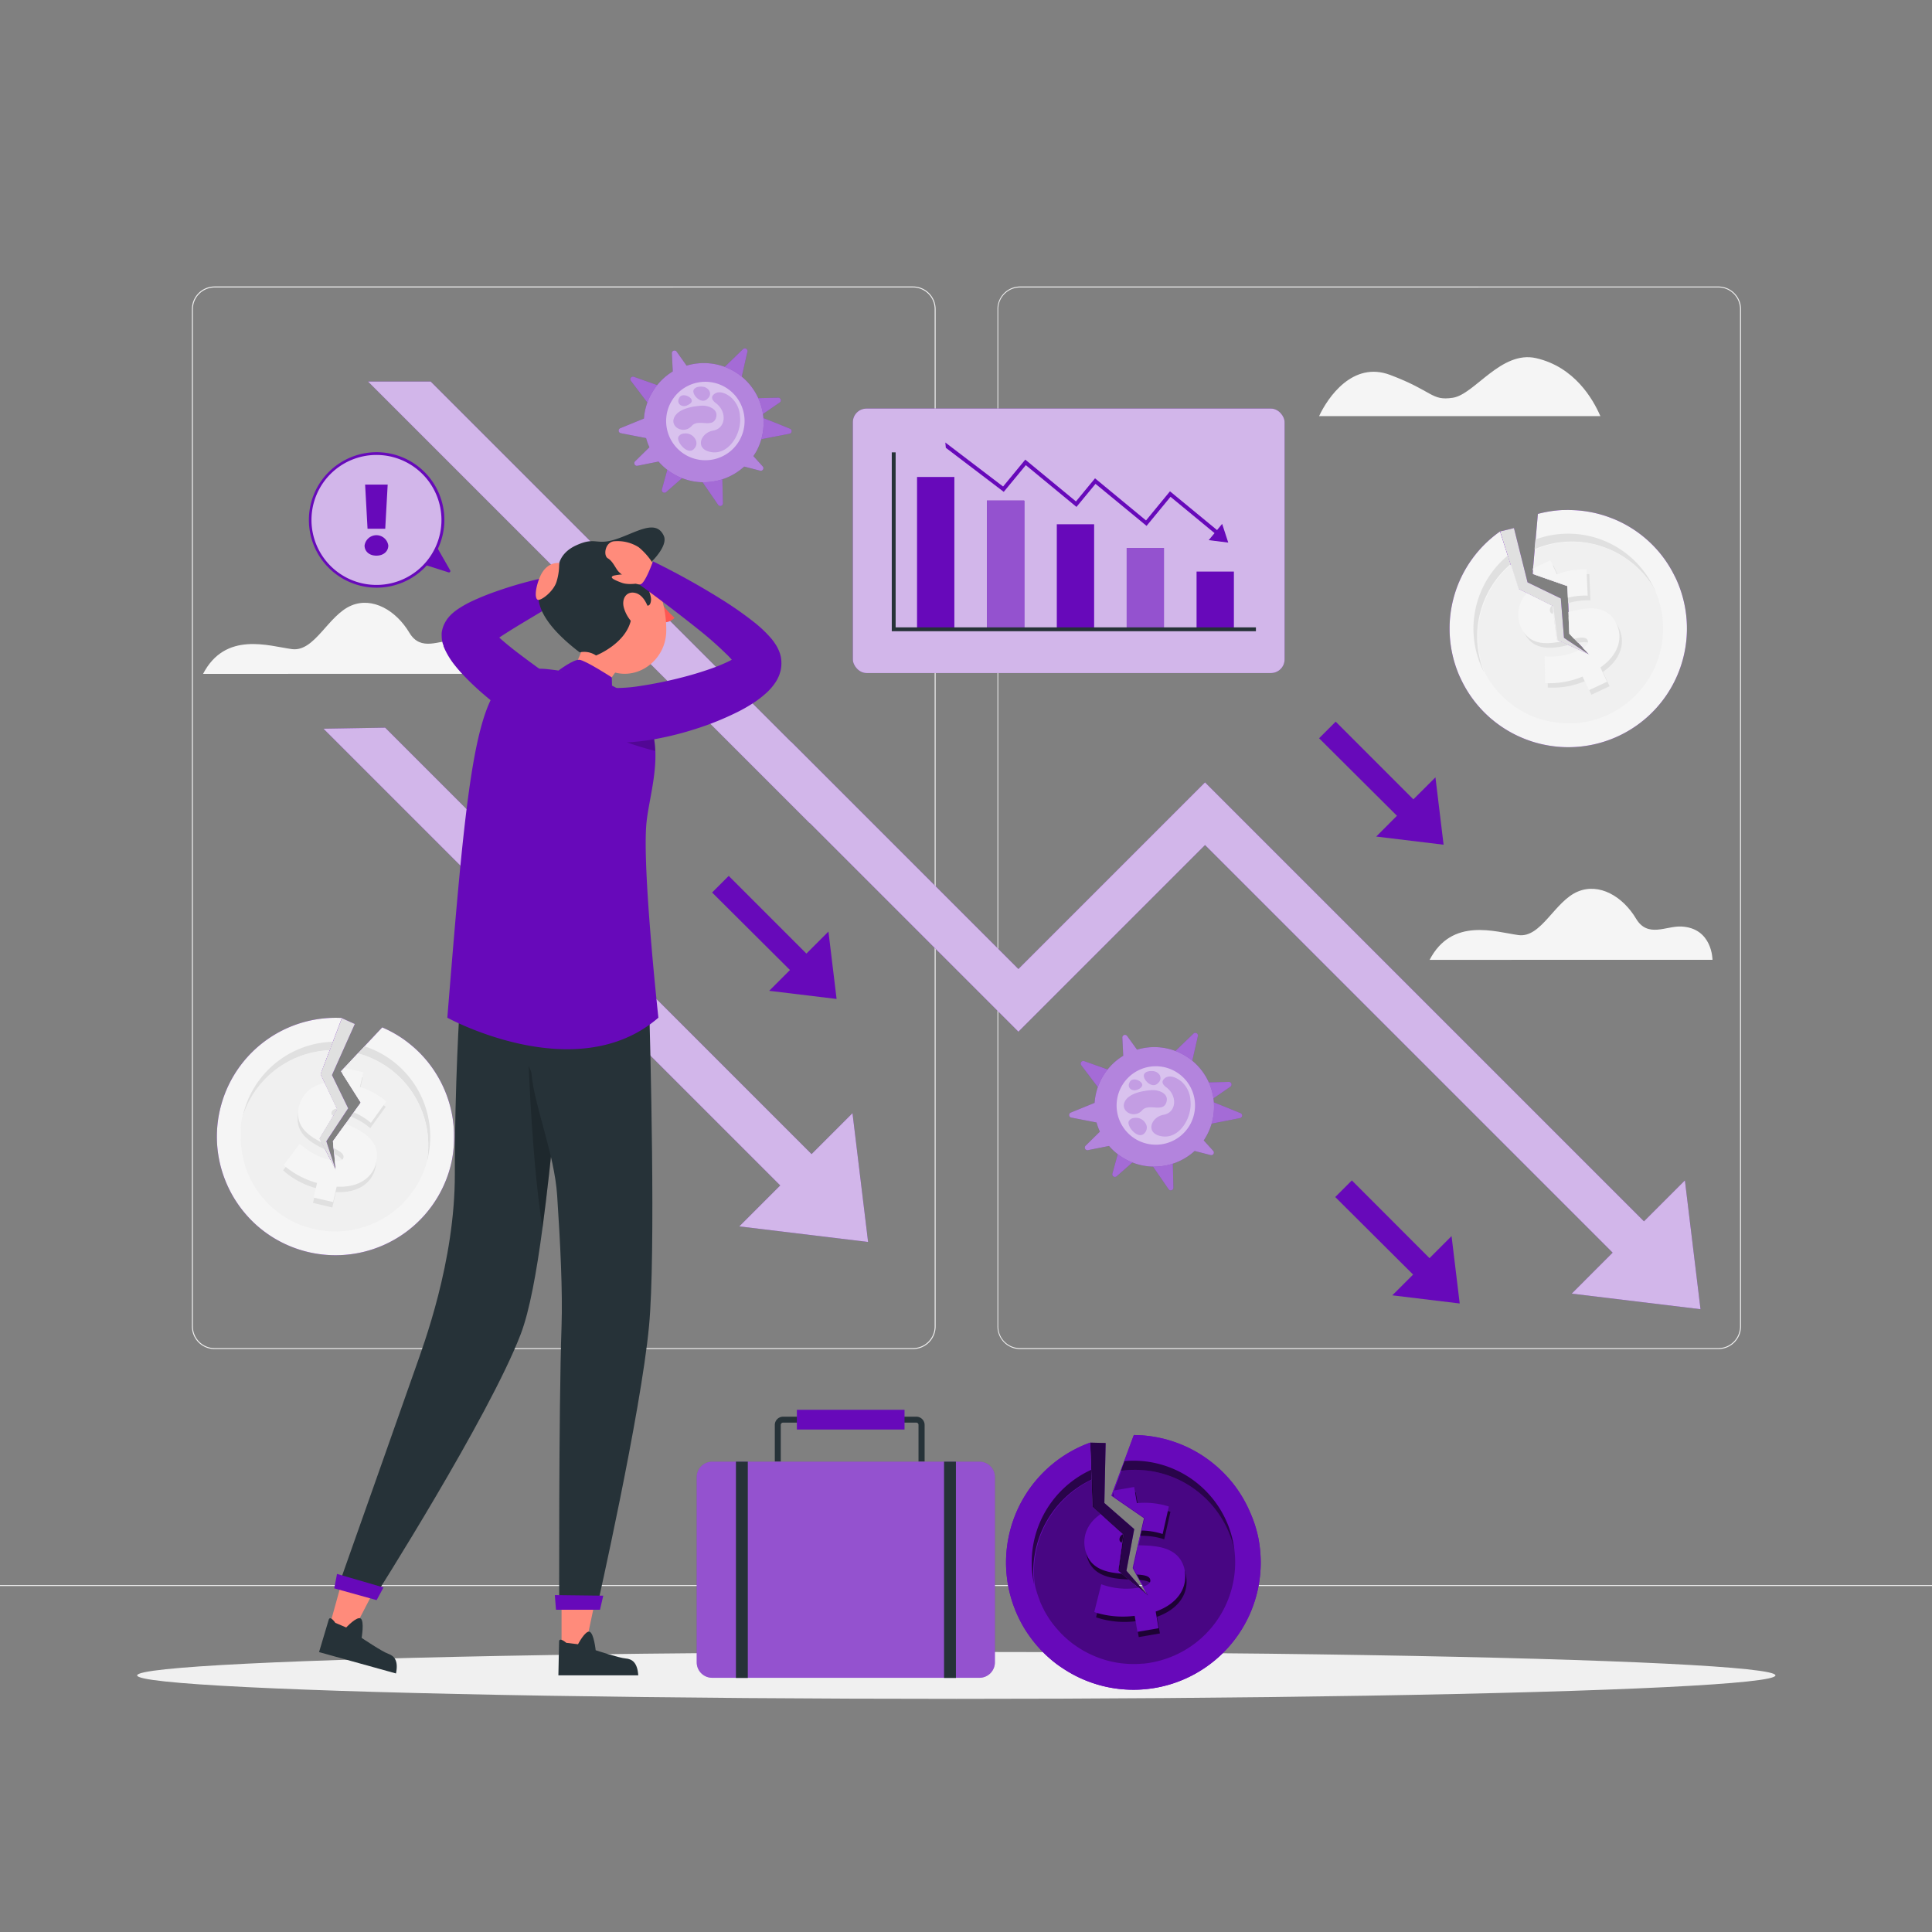 <svg xmlns="http://www.w3.org/2000/svg" viewBox="0 0 500 500"><rect x="0" y="0" width="500" height="500" fill="#808080" stroke="none"/><g id="freepik--background-complete--inject-6"><path d="M444.71,349.14H264a5.87,5.87,0,0,1-5.86-5.86V80A5.87,5.87,0,0,1,264,74.15H444.71A5.87,5.87,0,0,1,450.57,80V343.28A5.87,5.87,0,0,1,444.71,349.14ZM264,74.4A5.61,5.61,0,0,0,258.35,80V343.28a5.61,5.61,0,0,0,5.61,5.61H444.71a5.61,5.61,0,0,0,5.61-5.61V80a5.61,5.61,0,0,0-5.61-5.61Z" style="fill:#f0f0f0"></path><path d="M236.28,349.14H55.53a5.87,5.87,0,0,1-5.86-5.86V80a5.87,5.87,0,0,1,5.86-5.86H236.28A5.87,5.87,0,0,1,242.14,80V343.28A5.87,5.87,0,0,1,236.28,349.14ZM55.53,74.4A5.61,5.61,0,0,0,49.92,80V343.28a5.61,5.61,0,0,0,5.61,5.61H236.28a5.61,5.61,0,0,0,5.61-5.61V80a5.61,5.61,0,0,0-5.61-5.61Z" style="fill:#f0f0f0"></path><rect y="410.21" width="500" height="0.25" style="fill:#f0f0f0"></rect><polygon points="88.44 263.48 91.83 265.01 85.92 278.23 90.11 286.83 84.46 295.36 86.92 302.88 82.64 294.66 87.2 287.04 82.92 278 88.44 263.48" style="fill:#6709BA"></polygon><polygon points="88.44 263.48 91.83 265.01 85.92 278.23 90.11 286.83 84.46 295.36 86.92 302.88 82.64 294.66 87.2 287.04 82.92 278 88.44 263.48" style="fill:#e0e0e0"></polygon><path d="M117,300c-.07.37-.15.74-.23,1.11a30.75,30.75,0,0,1-50.16,16.16,31.25,31.25,0,0,1-4.84-5.38c-.42-.61-.83-1.22-1.21-1.85a31.14,31.14,0,0,1-3.65-9c-.14-.62-.26-1.24-.37-1.88a30.49,30.49,0,0,1,.4-12c.08-.37.18-.73.28-1.1a30.7,30.7,0,0,1,31.27-22.61l-2.33,6.13-.83,2.21L82.93,278l1.1,2.35.59,1.25,2.51,5.31.07.13-.82,1.37-.28.47-.47.79-3,5,.5.95,1,1.93,1.4,2.7.79,1.52.58,1.12-.11-1.07-.13-1.38-.17-1.78-.16-1.51-.17-1.78,2.51-3.49h0l.78-1.08,1.33-1.85.79-1.1,1.8-2.5L88.74,278l-.12-.19-.37-.57.67-.71.12-.14.11-.1,3.47-3.7,1.73-1.84,4.57-4.86a30.53,30.53,0,0,1,5.57,3.1c.6.43,1.19.88,1.76,1.35a30.24,30.24,0,0,1,6.37,7.14c.38.6.74,1.19,1.08,1.81a30.8,30.8,0,0,1,2.8,7,30.24,30.24,0,0,1,1,7.8A30.54,30.54,0,0,1,117,300Z" style="fill:#6709BA"></path><path d="M117,300c-.07.37-.15.74-.23,1.11a30.75,30.75,0,0,1-50.16,16.16,31.25,31.25,0,0,1-4.84-5.38c-.42-.61-.83-1.22-1.21-1.85a31.14,31.14,0,0,1-3.65-9c-.14-.62-.26-1.24-.37-1.88a30.49,30.49,0,0,1,.4-12c.08-.37.18-.73.28-1.1a30.7,30.7,0,0,1,31.27-22.61l-2.33,6.13-.83,2.21L82.93,278l1.1,2.35.59,1.25,2.51,5.31.07.13-.82,1.37-.28.47-.47.79-3,5,.5.95,1,1.93,1.4,2.7.79,1.52.58,1.12-.11-1.07-.13-1.38-.17-1.78-.16-1.51-.17-1.78,2.51-3.49h0l.78-1.08,1.33-1.85.79-1.1,1.8-2.5L88.74,278l-.12-.19-.37-.57.67-.71.12-.14.11-.1,3.47-3.7,1.73-1.84,4.57-4.86a30.53,30.53,0,0,1,5.57,3.1c.6.43,1.19.88,1.76,1.35a30.24,30.24,0,0,1,6.37,7.14c.38.6.74,1.19,1.08,1.81a30.8,30.8,0,0,1,2.8,7,30.24,30.24,0,0,1,1,7.8A30.54,30.54,0,0,1,117,300Z" style="fill:#f5f5f5"></path><path d="M86.11,269.61l-.83,2.21A24.6,24.6,0,0,0,62.66,289.7c.07-.37.15-.74.23-1.11A24.6,24.6,0,0,1,86.11,269.61Z" style="fill:#e0e0e0"></path><path d="M110.71,299.71c-.09.38-.18.74-.27,1.1.11-.61.19-1.22.26-1.83a24.59,24.59,0,0,0-3.61-15.64c-.37-.59-.77-1.18-1.18-1.73a24.51,24.51,0,0,0-7.26-6.47c-.7-.41-1.42-.79-2.16-1.13a25.13,25.13,0,0,0-3.88-1.38l1.74-1.84A24.58,24.58,0,0,1,110.71,299.71Z" style="fill:#e0e0e0"></path><path d="M110.44,300.81a24.58,24.58,0,0,1-29.2,17.25c-.3-.06-.57-.13-.85-.21h0l-.84-.25-.21-.06-.9-.31-.13,0A24.84,24.84,0,0,1,75.51,316c-.3-.16-.6-.32-.89-.49-.6-.34-1.17-.7-1.72-1.08h0l-.54-.38-.28-.21c-.15-.1-.28-.22-.42-.32L71,313c-.27-.22-.53-.46-.78-.69s-.51-.47-.75-.71l-.6-.63c-.12-.13-.25-.26-.37-.41l-.3-.33-.34-.4-.52-.66c-.15-.2-.3-.39-.44-.6a1.47,1.47,0,0,1-.1-.13c-.2-.28-.4-.57-.59-.87s-.35-.56-.52-.84l0,0-.3-.52c-.1-.17-.19-.36-.28-.53l-.27-.51c-.09-.19-.18-.37-.26-.56s-.17-.36-.26-.55-.15-.36-.23-.55c-.16-.37-.3-.76-.44-1.16-.06-.16-.11-.32-.16-.48-.14-.4-.25-.8-.36-1.2A5.47,5.47,0,0,1,63,300c-.16-.61-.29-1.24-.39-1.87,0-.17,0-.34-.08-.51,0-.37-.1-.75-.14-1.13v-.05c0-.38-.07-.76-.08-1.14l0-.54a2.35,2.35,0,0,1,0-.26,5.23,5.23,0,0,1,0-.56v-.09c0-.21,0-.43,0-.64s0-.47,0-.71,0-.46,0-.7,0-.37.06-.56l0-.35a4.29,4.29,0,0,1,.07-.5l.12-.7a24.6,24.6,0,0,1,22.62-17.88L82.93,278l1.1,2.35.59,1.25,2.51,5.31.07.13-.82,1.37-.28.47-.47.79-3,5,.5.95,1,1.93,1.4,2.7.79,1.52.58,1.12-.11-1.07-.13-1.38-.17-1.78-.16-1.51-.17-1.78,2.51-3.49h0l.78-1.08,1.33-1.85.79-1.1,1.8-2.5L88.74,278l-.12-.19-.37-.57.67-.71.12-.14.11-.1,3.47-3.7A25.39,25.39,0,0,1,96.49,274c.74.34,1.46.72,2.16,1.13a24.51,24.51,0,0,1,7.26,6.47c.41.55.81,1.14,1.18,1.73A24.59,24.59,0,0,1,110.7,299C110.63,299.59,110.55,300.2,110.44,300.81Z" style="fill:#f0f0f0"></path><path d="M97.42,300.68h0c.18-5.07-5.16-7.17-8.73-8.81h0l-2.51,3.49.17,1.78.16,1.51a5.43,5.43,0,0,1,2.06,1.48,1.06,1.06,0,0,1,.16.81c-.15.62-.7.95-1.92.87l.11,1.07-.58-1.12a9.6,9.6,0,0,1-1.19-.22,17.51,17.51,0,0,1-7.73-4.21L73.93,302l-.66.89a21.21,21.21,0,0,0,8.47,4.6l.14.05L81.3,310l-.3,1.32,5,1.18.92-4c5.77.33,9.35-2.39,10.24-6.26A7.28,7.28,0,0,0,97.42,300.68ZM87.13,286.91l-2.51-5.31c-4.12.52-6.67,2.92-7.43,6.17l0,.2s0,0,0,0c-1.1,5.34,3.31,7.8,7,9.54l-1-1.93-.5-.95,3-5a.86.86,0,0,1,0-.39,1.27,1.27,0,0,1,.32-.59,1.52,1.52,0,0,1,.43-.28L87.2,287ZM99.26,286A20.12,20.12,0,0,0,93,282.65l.3-1.31.59-2.51-.14,0-4.9-1.15-.09.39,4.65,7.3-1.8,2.5-.79,1.1a17.16,17.16,0,0,1,5,3l4-5.53Z" style="fill:#e0e0e0"></path><path d="M89.47,290.79l-.78,1.08h0l-2.51,3.49.17,1.78c1.64.79,2.75,1.51,2.54,2.45a.94.94,0,0,1-.32.54,2.5,2.5,0,0,1-1.89.3l.13,1.38.11,1.07-.58-1.12-.79-1.52-.24-.05A17.71,17.71,0,0,1,77.58,296l-4.15,5.52c.16.15.32.31.5.46a22.62,22.62,0,0,0,8.12,4.18l-.31,1.31-.58,2.49.14,0,4.91,1.14.92-4c5.77.33,9.35-2.39,10.25-6.26l0-.2C98.62,294.93,93.32,292.54,89.47,290.79Zm-3.68-2.87c.12-.51.51-.9,1.34-1l-2.51-5.31L84,280.35A7.92,7.92,0,0,0,77.15,288s0,0,0,0c-.14,3.91,2.94,6.06,6,7.61l-.5-.95,3-5,.47-.79c-.06-.06-.1-.13-.15-.19A.93.93,0,0,1,85.79,287.92Zm7.49-6.58-.14,0,.59-2.5.3-1.33-4.88-1.14-.11.1-.12.14-.3,1.28.12.19,4.65,7.3-1.8,2.5A17.67,17.67,0,0,1,96,290.59l3.3-4.61.66-.92A19.37,19.37,0,0,0,93.28,281.34Z" style="fill:#f5f5f5"></path><polygon points="388.21 137.54 391.81 136.66 395.33 150.71 403.94 154.88 404.76 165.07 411.35 169.47 402.9 165.65 401.78 156.85 392.84 152.38 388.21 137.54" style="fill:#6709BA"></polygon><polygon points="388.21 137.54 391.81 136.66 395.33 150.71 403.94 154.88 404.76 165.07 411.35 169.47 402.9 165.65 401.78 156.85 392.84 152.38 388.21 137.54" style="fill:#e0e0e0"></polygon><path d="M433.18,148.65c.18.35.35.69.51,1a30.72,30.72,0,0,1-29.47,43.68,31.24,31.24,0,0,1-7.13-1.24c-.71-.21-1.4-.45-2.09-.71a30.56,30.56,0,0,1-8.42-4.82c-.5-.4-1-.81-1.46-1.25a30.56,30.56,0,0,1-7.08-9.66c-.16-.34-.32-.68-.46-1a30.72,30.72,0,0,1,10.63-37.11l2,6.27.71,2.25,2,6.32,2.32,1.16,1.23.62,5.26,2.62.13.07.2,1.57.07.55.12.91.73,5.77,1,.44,2,.89,2.78,1.26,1.56.71,1.15.52-.75-.78-1-1-1.23-1.29-1.05-1.09-1.24-1.3-.18-4.29h0l-.05-1.33-.1-2.28-.06-1.35-.13-3.08-8.17-2.86-.2-.08-.65-.22.09-1v-.19l0-.15.44-5,.23-2.52L398,133a31,31,0,0,1,6.3-1c.74,0,1.48-.05,2.22,0a30.66,30.66,0,0,1,9.42,1.68c.66.24,1.32.48,2,.76A30.59,30.59,0,0,1,430,143.66,30.49,30.49,0,0,1,433.18,148.65Z" style="fill:#6709BA"></path><path d="M433.18,148.65c.18.35.35.69.51,1a30.72,30.72,0,0,1-29.47,43.68,31.24,31.24,0,0,1-7.13-1.24c-.71-.21-1.4-.45-2.09-.71a30.56,30.56,0,0,1-8.42-4.82c-.5-.4-1-.81-1.46-1.25a30.56,30.56,0,0,1-7.08-9.66c-.16-.34-.32-.68-.46-1a30.72,30.72,0,0,1,10.63-37.11l2,6.27.71,2.25,2,6.32,2.32,1.16,1.23.62,5.26,2.62.13.07.2,1.57.07.55.12.91.73,5.77,1,.44,2,.89,2.78,1.26,1.56.71,1.15.52-.75-.78-1-1-1.23-1.29-1.05-1.09-1.24-1.3-.18-4.29h0l-.05-1.33-.1-2.28-.06-1.35-.13-3.08-8.17-2.86-.2-.08-.65-.22.09-1v-.19l0-.15.44-5,.23-2.52L398,133a31,31,0,0,1,6.3-1c.74,0,1.48-.05,2.22,0a30.66,30.66,0,0,1,9.42,1.68c.66.24,1.32.48,2,.76A30.59,30.59,0,0,1,430,143.66,30.49,30.49,0,0,1,433.18,148.65Z" style="fill:#f5f5f5"></path><path d="M390.16,143.81l.71,2.25a24.61,24.61,0,0,0-6.75,28c-.17-.34-.34-.67-.5-1A24.59,24.59,0,0,1,390.16,143.81Z" style="fill:#e0e0e0"></path><path d="M428.1,152.29c.16.35.32.69.46,1-.29-.55-.6-1.09-.92-1.6a24.58,24.58,0,0,0-12.5-10.07c-.66-.24-1.33-.45-2-.64a24.69,24.69,0,0,0-9.7-.6c-.8.11-1.61.26-2.4.45a23.84,23.84,0,0,0-3.9,1.31l.23-2.52A24.57,24.57,0,0,1,428.1,152.29Z" style="fill:#e0e0e0"></path><path d="M428.56,153.32a24.58,24.58,0,0,1-12.3,31.6c-.28.13-.53.25-.8.36h0c-.27.11-.54.23-.82.33l-.2.08-.9.31-.12.05a24.22,24.22,0,0,1-3,.75c-.33.07-.67.13-1,.17-.68.1-1.35.17-2,.21h0l-.66,0h-1.68c-.35,0-.7,0-1-.06l-1-.1-.86-.12-.55-.09-.43-.08-.52-.11-.81-.19c-.25-.06-.48-.12-.72-.2l-.16,0-1-.32c-.31-.1-.62-.22-.93-.34h0c-.19-.08-.37-.16-.56-.22l-.55-.25-.52-.24c-.18-.09-.37-.17-.55-.27l-.54-.28-.52-.29c-.36-.19-.71-.41-1.07-.64l-.42-.28a12.44,12.44,0,0,1-1-.72,4.29,4.29,0,0,1-.48-.36,19,19,0,0,1-1.46-1.23l-.38-.35-.81-.81,0,0c-.25-.28-.51-.56-.76-.85-.11-.13-.24-.27-.35-.41s-.11-.13-.16-.21l-.36-.43a.18.18,0,0,0-.05-.07,6.15,6.15,0,0,1-.37-.52,5.56,5.56,0,0,1-.41-.58,5.87,5.87,0,0,1-.39-.58c-.11-.16-.21-.32-.31-.48l-.17-.31-.26-.43c-.11-.22-.22-.42-.34-.63a24.61,24.61,0,0,1,6.75-28l2,6.32,2.32,1.16,1.23.62,5.26,2.62.13.07.2,1.57.07.55.12.91.73,5.77,1,.44,2,.89,2.78,1.26,1.56.71,1.15.52-.75-.78-1-1-1.23-1.29-1.05-1.09-1.24-1.3-.18-4.29h0l-.05-1.33-.1-2.28-.06-1.35-.13-3.08-8.17-2.86-.2-.08-.65-.22.09-1v-.19l0-.15.44-5a23.84,23.84,0,0,1,3.9-1.31c.79-.19,1.6-.34,2.4-.45a24.69,24.69,0,0,1,9.7.6c.67.19,1.35.4,2,.63a24.67,24.67,0,0,1,12.5,10.08C428,152.23,428.27,152.77,428.56,153.32Z" style="fill:#f0f0f0"></path><path d="M418.25,161.26h0c-3-4.09-8.48-2.45-12.3-1.53h0l.18,4.28,1.24,1.3,1.05,1.09a5.5,5.5,0,0,1,2.54-.11,1,1,0,0,1,.62.54c.27.58,0,1.18-1,1.86l.75.78L410.2,169a11.5,11.5,0,0,1-1.07.56,17.62,17.62,0,0,1-8.68,1.47l.12,5.79,0,1.11a21.4,21.4,0,0,0,9.51-1.61l.14-.05,1.07,2.29.57,1.23,4.7-2.19-1.73-3.7c4.74-3.3,5.87-7.65,4.19-11.24A7.87,7.87,0,0,0,418.25,161.26Zm-16.6-4.48-5.26-2.62c-2.91,3-3.44,6.41-2,9.44l.09.18s0,0,0,0c2.43,4.88,7.42,4.09,11.4,3.17l-2-.89-1-.44-.73-5.77a.89.89,0,0,1-.24-.3,1.29,1.29,0,0,1-.11-.67,1.75,1.75,0,0,1,.16-.49l-.2-1.57Zm9-8.21a19.76,19.76,0,0,0-7,1.25l-.57-1.21-1.1-2.34-.12.06-4.57,2.12.17.37,8.17,2.86.13,3.08.06,1.35a17.15,17.15,0,0,1,5.79-.72l-.3-6.8Z" style="fill:#e0e0e0"></path><path d="M405.89,158.39l.05,1.33h0l.18,4.29,1.24,1.3c1.77-.39,3.09-.51,3.5.35a1.07,1.07,0,0,1,.09.63c-.09.43-.49.89-1.31,1.4l1,1,.75.78L410.2,169l-1.56-.71-.22.11a17.62,17.62,0,0,1-8.68,1.46l.14,6.91.69.05a22.53,22.53,0,0,0,9-1.72l.57,1.22,1.08,2.31.13-.07,4.56-2.13-1.73-3.69c4.74-3.31,5.88-7.66,4.2-11.25l-.1-.19C415.64,156,410,157.39,405.89,158.39Zm-4.67,0a1.38,1.38,0,0,1,.43-1.63l-5.26-2.62-1.23-.62a8,8,0,0,0-1.51,8.89,7.29,7.29,0,0,0,.8,1.35s0,0,0,0c2.31,3.17,6.06,2.95,9.42,2.28l-1-.44-.73-5.77-.12-.91-.23-.06A.89.89,0,0,1,401.22,158.41Zm1.83-9.8-.14,0-1.08-2.33-.59-1.24-4.54,2.12,0,.15v.19l.56,1.19.2.08,8.17,2.86.13,3.08a18,18,0,0,1,5.13-.54l-.25-5.65,0-1.14A19.12,19.12,0,0,0,403.05,148.61Z" style="fill:#f5f5f5"></path><path d="M414.17,107.69c-1.91-4.44-6.71-12.73-16.62-15-9.08-2.07-15.93,9.4-21.56,10.25s-5-1.69-16.25-5.92c-9.63-3.61-16.08,5.78-18.36,10.67Z" style="fill:#f5f5f5"></path><path d="M125.71,174.38s0-8.28-8.13-8.62c-3.88-.17-8.63,3-11.63-2-3.48-5.84-9.57-9.32-15-7.06-6.05,2.5-9.49,12.07-15.4,11.29s-17.2-4.72-23,6.41Z" style="fill:#f5f5f5"></path><path d="M443.19,248.4s0-8.27-8.13-8.62c-3.89-.16-8.63,3-11.63-2-3.48-5.85-9.57-9.33-15.05-7.06-6.06,2.49-9.49,12.07-15.4,11.28s-17.2-4.72-23,6.41Z" style="fill:#f5f5f5"></path></g><g id="freepik--Shadow--inject-6"><ellipse cx="247.49" cy="433.59" rx="212" ry="6.07" style="fill:#f0f0f0"></ellipse></g><g id="freepik--Briefcase--inject-6"><path d="M237.71,378.27v-9.5a.59.59,0,0,0-.59-.6H232v-1.53h5.16a2.14,2.14,0,0,1,2.13,2.13v9.5Z" style="fill:#263238"></path><path d="M202.06,368.77v9.5h-1.54v-9.5a2.14,2.14,0,0,1,2.13-2.13h5.16v1.53h-5.16A.6.6,0,0,0,202.06,368.77Z" style="fill:#263238"></path><path d="M180.31,382.29v47.92a4,4,0,0,0,4,4h69.17a4,4,0,0,0,4-4V382.29a4,4,0,0,0-4-4H184.34A4,4,0,0,0,180.31,382.29Z" style="fill:#6709BA"></path><g style="opacity:0.3"><path d="M180.31,382.29v47.92a4,4,0,0,0,4,4h69.17a4,4,0,0,0,4-4V382.29a4,4,0,0,0-4-4H184.34A4,4,0,0,0,180.31,382.29Z" style="fill:#fff"></path></g><rect x="190.46" y="378.27" width="3.07" height="55.98" style="fill:#263238"></rect><rect x="244.32" y="378.27" width="3.07" height="55.98" style="fill:#263238"></rect><rect x="206.23" y="364.85" width="27.86" height="5.11" transform="translate(440.32 734.81) rotate(180)" style="fill:#6709BA"></rect></g><g id="freepik--Coin--inject-6"><polygon points="282.16 373.35 286.14 373.45 285.81 388.98 293.54 395.73 291.52 406.51 297.09 412.92 289.43 406.58 290.75 397.16 282.76 390 282.16 373.35" style="fill:#6709BA"></polygon><polygon points="282.16 373.35 286.14 373.45 285.81 388.98 293.54 395.73 291.52 406.51 297.09 412.92 289.43 406.58 290.75 397.16 282.76 390 282.16 373.35" style="opacity:0.6"></polygon><path d="M325.56,397.55c.09.4.17.8.23,1.2a32.93,32.93,0,0,1-49.85,33.58c-.67-.42-1.33-.86-2-1.32a33,33,0,0,1-7.35-7.37c-.4-.55-.79-1.12-1.16-1.7a33,33,0,0,1-4.6-12q-.11-.6-.18-1.2a33,33,0,0,1,21.48-35.39l.25,7,.1,2.53.25,7.09,2.08,1.86,1.1,1,4.69,4.2.12.11-.24,1.68-.07.59-.14,1-.87,6.17.88.74,1.8,1.48,2.52,2.08,1.42,1.18,1,.86-.56-1-.7-1.31-.92-1.69-.78-1.42-.91-1.69,1-4.49h0l.31-1.39.55-2.39.32-1.42.74-3.22-7.65-5.27-.19-.14-.6-.41.36-1,.06-.19.06-.15,1.89-5.09.94-2.54,2.49-6.72a32.72,32.72,0,0,1,6.8.75c.78.17,1.55.36,2.31.59a33.05,33.05,0,0,1,9.27,4.4c.62.43,1.23.87,1.82,1.34a33.42,33.42,0,0,1,5.68,5.72,33,33,0,0,1,4.25,7.28A32,32,0,0,1,325.56,397.55Z" style="fill:#6709BA"></path><path d="M325.56,397.55c.09.4.17.8.23,1.2a32.93,32.93,0,0,1-49.85,33.58c-.67-.42-1.33-.86-2-1.32a33,33,0,0,1-7.35-7.37c-.4-.55-.79-1.12-1.16-1.7a33,33,0,0,1-4.6-12q-.11-.6-.18-1.2a33,33,0,0,1,21.48-35.39l.25,7,.1,2.53.25,7.09,2.08,1.86,1.1,1,4.69,4.2.12.11-.24,1.68-.07.59-.14,1-.87,6.17.88.74,1.8,1.48,2.52,2.08,1.42,1.18,1,.86-.56-1-.7-1.31-.92-1.69-.78-1.42-.91-1.69,1-4.49h0l.31-1.39.55-2.39.32-1.42.74-3.22-7.65-5.27-.19-.14-.6-.41.36-1,.06-.19.06-.15,1.89-5.09.94-2.54,2.49-6.72a32.72,32.72,0,0,1,6.8.75c.78.17,1.55.36,2.31.59a33.05,33.05,0,0,1,9.27,4.4c.62.43,1.23.87,1.82,1.34a33.42,33.42,0,0,1,5.68,5.72,33,33,0,0,1,4.25,7.28A32,32,0,0,1,325.56,397.55Z" style="fill:#6709BA"></path><path d="M282.41,380.38l.1,2.53a26.38,26.38,0,0,0-14.9,27.1c-.09-.39-.16-.79-.23-1.19A26.38,26.38,0,0,1,282.41,380.38Z" style="opacity:0.6"></path><path d="M319.28,399.87q.11.61.18,1.2c-.14-.65-.31-1.29-.5-1.92a26.32,26.32,0,0,0-10.09-13.95c-.61-.44-1.25-.84-1.89-1.22a26.37,26.37,0,0,0-9.87-3.37c-.86-.11-1.74-.18-2.61-.21a26.18,26.18,0,0,0-4.4.26l.94-2.54A26.36,26.36,0,0,1,319.28,399.87Z" style="opacity:0.6"></path><g style="opacity:0.3"><path d="M319.46,401.07a26.35,26.35,0,0,1-21.66,29.22,8,8,0,0,1-.92.15h0l-.94.11-.24,0-1,.07h-.14a25.59,25.59,0,0,1-3.28-.06l-1.08-.1c-.73-.09-1.44-.21-2.15-.36h0l-.69-.15-.37-.1a5.36,5.36,0,0,1-.54-.14c-.28-.07-.56-.15-.83-.24s-.71-.23-1.06-.35l-1-.39-.85-.37-.54-.25-.44-.2-.5-.26-.79-.43c-.23-.13-.46-.26-.68-.41l-.16-.09-.94-.61-.87-.61,0,0-.52-.39-.5-.41-.47-.39-.5-.44c-.15-.15-.31-.29-.48-.44l-.45-.44c-.32-.31-.62-.64-.92-1-.13-.13-.25-.27-.37-.41-.3-.33-.58-.68-.85-1a6.26,6.26,0,0,1-.39-.51,19.44,19.44,0,0,1-1.16-1.69c-.11-.16-.2-.31-.3-.47-.2-.35-.41-.7-.61-1.06l0-.05c-.19-.36-.38-.72-.56-1.09-.07-.17-.16-.35-.24-.52l-.11-.27c-.09-.17-.16-.36-.24-.54a.79.79,0,0,0,0-.09c-.09-.21-.17-.42-.24-.64a6.93,6.93,0,0,1-.26-.72c-.09-.23-.17-.47-.24-.71s-.12-.38-.18-.58l-.1-.37c-.05-.17-.09-.35-.14-.52s-.11-.5-.17-.75a26.38,26.38,0,0,1,14.9-27.1l.25,7.09,2.08,1.86,1.1,1,4.69,4.2.12.11-.24,1.68-.07.59-.14,1-.87,6.17.88.74,1.8,1.48,2.52,2.08,1.42,1.18,1,.86-.56-1-.7-1.31-.92-1.69-.78-1.42-.91-1.69,1-4.49h0l.31-1.39.55-2.39.32-1.42.74-3.22-7.65-5.27-.19-.14-.6-.41.36-1,.06-.19.06-.15,1.89-5.09a26.18,26.18,0,0,1,4.4-.26c.87,0,1.75.1,2.61.21A26.37,26.37,0,0,1,307,384c.64.38,1.28.78,1.89,1.22A26.32,26.32,0,0,1,319,399.15C319.15,399.78,319.32,400.42,319.46,401.07Z"></path></g><g style="opacity:0.6"><path d="M306.55,406.37h0c-1.93-5.07-8.09-4.93-12.29-5.05h0l-1,4.49.91,1.69.78,1.42a6,6,0,0,1,2.66.6,1.13,1.13,0,0,1,.49.74c.11.68-.29,1.23-1.53,1.66l.56,1-1-.86c-.37.1-.79.19-1.27.28a18.91,18.91,0,0,1-9.4-.94l-1.51,6-.29,1.16a23,23,0,0,0,10.3,1H294l.46,2.68.25,1.43,5.48-.94-.75-4.31c5.84-2.08,8.24-6.26,7.52-10.46A9.09,9.09,0,0,0,306.55,406.37Zm-15.92-9.32-4.69-4.2c-3.86,2.24-5.38,5.67-4.77,9.2l0,.21s0,0,0,0c1.14,5.73,6.52,6.32,10.9,6.5l-1.8-1.48-.88-.74.87-6.17a1.06,1.06,0,0,1-.16-.38,1.35,1.35,0,0,1,.07-.72,1.76,1.76,0,0,1,.3-.47l.24-1.68Zm11.6-6a21.23,21.23,0,0,0-7.59-.67l-.25-1.42-.47-2.73-.15,0-5.32.91.07.43,7.65,5.27-.74,3.22-.32,1.42a18,18,0,0,1,6.19.89l1.61-7.12Z"></path></g><path d="M294.56,399.92l-.31,1.39h0l-1,4.49.91,1.69c1.95.1,3.35.35,3.53,1.36a1,1,0,0,1-.09.66c-.21.43-.75.79-1.74,1.09l.7,1.31.56,1-1-.86-1.42-1.18-.26.05A18.86,18.86,0,0,1,285,410l-1.8,7.18c.22.09.44.17.69.25a24.23,24.23,0,0,0,9.76.75l.25,1.42.46,2.7.15,0,5.32-.92-.74-4.31c5.84-2.08,8.24-6.26,7.52-10.46l0-.22C305.33,400.18,299.1,400,294.56,399.92Zm-4.83-1.31a1.48,1.48,0,0,1,.9-1.56l-4.69-4.2-1.1-1c-3.34,2.25-4.65,5.47-4.08,8.78a8.12,8.12,0,0,0,.45,1.62s0,0,0,0c1.49,3.92,5.44,4.76,9.1,5l-.88-.74.87-6.17.14-1a1.67,1.67,0,0,1-.23-.12A1,1,0,0,1,289.73,398.61Zm4.66-9.62h-.16l-.46-2.72-.25-1.44-5.31.91-.06.15-.06.19.24,1.39.19.14,7.65,5.27-.74,3.22a18.91,18.91,0,0,1,5.46.9l1.34-5.93.27-1.19A20.61,20.61,0,0,0,294.39,389Z" style="fill:#6709BA"></path></g><g id="freepik--Virus--inject-6"><path d="M191.67,98.77,193.43,91a.68.68,0,0,0-1.14-.64l-5.72,5.54S188.45,99.06,191.67,98.77Z" style="fill:#6709BA"></path><g style="opacity:0.4"><path d="M191.67,98.77,193.43,91a.68.68,0,0,0-1.14-.64l-5.72,5.54S188.45,99.06,191.67,98.77Z" style="fill:#fff"></path></g><path d="M196.51,113.77l3.32-.65,1.66-.32,2.83-.55a.68.68,0,0,0,.12-1.3l-3.61-1.47L197.06,108S195,110.94,196.51,113.77Z" style="fill:#6709BA"></path><g style="opacity:0.4"><path d="M196.51,113.77l3.32-.65,1.66-.32,2.83-.55a.68.68,0,0,0,.12-1.3l-3.61-1.47L197.06,108S195,110.94,196.51,113.77Z" style="fill:#fff"></path></g><path d="M171.5,100.17,164,97.5a.68.68,0,0,0-.77,1l4.81,6.34S171.4,103.4,171.5,100.17Z" style="fill:#6709BA"></path><g style="opacity:0.4"><path d="M171.5,100.17,164,97.5a.68.68,0,0,0-.77,1l4.81,6.34S171.4,103.4,171.5,100.17Z" style="fill:#fff"></path></g><path d="M195.24,108.67l6.55-4.51a.68.68,0,0,0-.4-1.24l-8,.19S192.68,106.7,195.24,108.67Z" style="fill:#6709BA"></path><path d="M195.24,108.67l6.55-4.51a.68.68,0,0,0-.4-1.24l-8,.19S192.68,106.7,195.24,108.67Z" style="fill:#fff;opacity:0.4"></path><path d="M173.41,119l-2.11,7.66a.68.68,0,0,0,1.1.69l6-5.27S176.64,118.81,173.41,119Z" style="fill:#6709BA"></path><g style="opacity:0.4"><path d="M173.41,119l-2.11,7.66a.68.68,0,0,0,1.1.69l6-5.27S176.64,118.81,173.41,119Z" style="fill:#fff"></path></g><path d="M181.35,124.1l4.5,6.55a.68.68,0,0,0,1.24-.4l-.19-8S183.32,121.54,181.35,124.1Z" style="fill:#6709BA"></path><g style="opacity:0.4"><path d="M181.35,124.1l4.5,6.55a.68.68,0,0,0,1.24-.4l-.19-8S183.32,121.54,181.35,124.1Z" style="fill:#fff"></path></g><path d="M160.66,112.11l6.55,1.27a14.88,14.88,0,0,0,.86,2.37l-3.71,3.64a.68.68,0,0,0,.61,1.15l5.46-1.09a15.47,15.47,0,0,0,1.51,1.52,16.22,16.22,0,0,0,2.64,1.86,15.49,15.49,0,0,0,17.1-1.31l.36-.29.49-.42.06-.06,1.33.34,2.8.72a.67.67,0,0,0,.66-1.11L194.94,118,195,118c.23-.34.44-.69.64-1a15.46,15.46,0,0,0-17.95-22.37L175.11,91a.68.68,0,0,0-1.23.44l.23,4.69c-.42.26-.82.53-1.22.82a15.54,15.54,0,0,0-4.24,4.84,15.36,15.36,0,0,0-2,6.53l-6.17,2.52A.68.68,0,0,0,160.66,112.11Z" style="fill:#6709BA"></path><g style="opacity:0.5"><path d="M160.66,112.11l6.55,1.27a14.88,14.88,0,0,0,.86,2.37l-3.71,3.64a.68.68,0,0,0,.61,1.15l5.46-1.09a15.47,15.47,0,0,0,1.51,1.52,16.22,16.22,0,0,0,2.64,1.86,15.49,15.49,0,0,0,17.1-1.31l.36-.29.49-.42.06-.06,1.33.34,2.8.72a.67.67,0,0,0,.66-1.11L194.94,118,195,118c.23-.34.44-.69.64-1a15.46,15.46,0,0,0-17.95-22.37L175.11,91a.68.68,0,0,0-1.23.44l.23,4.69c-.42.26-.82.53-1.22.82a15.54,15.54,0,0,0-4.24,4.84,15.36,15.36,0,0,0-2,6.53l-6.17,2.52A.68.68,0,0,0,160.66,112.11Z" style="fill:#fff"></path></g><g style="opacity:0.5"><path d="M173.69,104a10.15,10.15,0,1,0,13.81-3.9A10.14,10.14,0,0,0,173.69,104Z" style="fill:#fff"></path></g><g style="opacity:0.2"><path d="M184.82,102c1.12-.94,2.92-.36,4.34.82a7,7,0,0,1,2.35,5c.48,4.22-2.74,9.85-7.29,9.2s-3-5,.35-5.59,3.63-4.94.67-7.12C183.92,103.29,184.16,102.52,184.82,102Z" style="fill:#6709BA"></path></g><g style="opacity:0.2"><path d="M181.44,105a5.29,5.29,0,0,1,2.33.37c1,.43,2.09,1.29,1.47,2.93-1,2.54-4.54,0-6.23,1.93-2,2.25-5.62.34-4.55-2.13S179.68,105.13,181.44,105Z" style="fill:#6709BA"></path></g><g style="opacity:0.2"><path d="M177,112.2a2.87,2.87,0,0,1,3,1.55,2,2,0,0,1-.3,2.32c-1.62,2-4.71-1.69-4.13-3A1.72,1.72,0,0,1,177,112.2Z" style="fill:#6709BA"></path></g><g style="opacity:0.2"><path d="M181.8,100.08a2.26,2.26,0,0,1,1.5.71,1.57,1.57,0,0,1-.11,2.31c-1.6,1.89-4.31-1.08-3.65-2.25C180,100.09,181.08,100,181.8,100.08Z" style="fill:#6709BA"></path></g><g style="opacity:0.2"><path d="M177.61,105a1.77,1.77,0,0,1-1.3-.06,1.25,1.25,0,0,1-.63-1.72c.59-1.86,3.47-.52,3.35.53C179,104.39,178.15,104.77,177.61,105Z" style="fill:#6709BA"></path></g><path d="M308.25,275.89l1.76-7.75a.68.68,0,0,0-1.14-.64L303.15,273S305,276.18,308.25,275.89Z" style="fill:#6709BA"></path><g style="opacity:0.4"><path d="M308.25,275.89l1.76-7.75a.68.68,0,0,0-1.14-.64L303.15,273S305,276.18,308.25,275.89Z" style="fill:#fff"></path></g><path d="M313.09,290.89l3.32-.65,1.66-.32,2.83-.56a.67.67,0,0,0,.12-1.29l-3.61-1.47-3.77-1.52S311.53,288.06,313.09,290.89Z" style="fill:#6709BA"></path><g style="opacity:0.4"><path d="M313.09,290.89l3.32-.65,1.66-.32,2.83-.56a.67.67,0,0,0,.12-1.29l-3.61-1.47-3.77-1.52S311.53,288.06,313.09,290.89Z" style="fill:#fff"></path></g><path d="M288.08,277.29l-7.49-2.67a.68.68,0,0,0-.77,1.05l4.81,6.34S288,280.52,288.08,277.29Z" style="fill:#6709BA"></path><g style="opacity:0.4"><path d="M288.08,277.29l-7.49-2.67a.68.68,0,0,0-.77,1.05l4.81,6.34S288,280.52,288.08,277.29Z" style="fill:#fff"></path></g><path d="M311.82,285.78l6.55-4.51A.68.68,0,0,0,318,280l-8,.19S309.26,283.82,311.82,285.78Z" style="fill:#6709BA"></path><path d="M311.82,285.78l6.55-4.51A.68.68,0,0,0,318,280l-8,.19S309.26,283.82,311.82,285.78Z" style="fill:#fff;opacity:0.4"></path><path d="M290,296.06l-2.11,7.67a.68.68,0,0,0,1.1.69l6-5.27S293.22,295.93,290,296.06Z" style="fill:#6709BA"></path><g style="opacity:0.4"><path d="M290,296.06l-2.11,7.67a.68.68,0,0,0,1.1.69l6-5.27S293.22,295.93,290,296.06Z" style="fill:#fff"></path></g><path d="M297.93,301.22l4.5,6.55a.68.68,0,0,0,1.24-.4l-.19-8S299.9,298.66,297.93,301.22Z" style="fill:#6709BA"></path><g style="opacity:0.4"><path d="M297.93,301.22l4.5,6.55a.68.68,0,0,0,1.24-.4l-.19-8S299.9,298.66,297.93,301.22Z" style="fill:#fff"></path></g><path d="M277.24,289.23l6.55,1.27a14.88,14.88,0,0,0,.86,2.37l-3.7,3.64a.68.68,0,0,0,.6,1.15l5.46-1.09a15.47,15.47,0,0,0,1.51,1.52,16.22,16.22,0,0,0,2.64,1.86,15.49,15.49,0,0,0,17.1-1.31l.36-.29.49-.42.06-.06,1.33.34,2.8.72a.67.67,0,0,0,.66-1.11l-2.44-2.68.05-.07c.23-.34.44-.69.64-1.05a15.46,15.46,0,0,0-17.95-22.37l-2.57-3.55a.68.68,0,0,0-1.23.43l.23,4.7c-.42.25-.82.53-1.22.82a15.55,15.55,0,0,0-6.19,11.37l-6.17,2.52A.68.68,0,0,0,277.24,289.23Z" style="fill:#6709BA"></path><g style="opacity:0.5"><path d="M277.24,289.23l6.55,1.27a14.88,14.88,0,0,0,.86,2.37l-3.7,3.64a.68.68,0,0,0,.6,1.15l5.46-1.09a15.47,15.47,0,0,0,1.51,1.52,16.22,16.22,0,0,0,2.64,1.86,15.49,15.49,0,0,0,17.1-1.31l.36-.29.49-.42.06-.06,1.33.34,2.8.72a.67.67,0,0,0,.66-1.11l-2.44-2.68.05-.07c.23-.34.44-.69.64-1.05a15.46,15.46,0,0,0-17.95-22.37l-2.57-3.55a.68.68,0,0,0-1.23.43l.23,4.7c-.42.25-.82.53-1.22.82a15.55,15.55,0,0,0-6.19,11.37l-6.17,2.52A.68.68,0,0,0,277.24,289.23Z" style="fill:#fff"></path></g><g style="opacity:0.5"><path d="M290.27,281.14a10.15,10.15,0,1,0,13.81-3.9A10.14,10.14,0,0,0,290.27,281.14Z" style="fill:#fff"></path></g><g style="opacity:0.2"><path d="M301.41,279.07c1.11-.94,2.91-.36,4.33.82a7,7,0,0,1,2.35,5c.48,4.22-2.74,9.85-7.29,9.2s-3-5,.35-5.59,3.63-4.94.67-7.12C300.5,280.41,300.74,279.63,301.41,279.07Z" style="fill:#6709BA"></path></g><g style="opacity:0.2"><path d="M298,282.13a5.29,5.29,0,0,1,2.33.37c1,.43,2.09,1.28,1.47,2.93-1,2.54-4.53,0-6.22,1.93-2,2.25-5.62.33-4.55-2.13S296.26,282.25,298,282.13Z" style="fill:#6709BA"></path></g><g style="opacity:0.2"><path d="M293.55,289.32a2.87,2.87,0,0,1,3,1.55,2,2,0,0,1-.29,2.32c-1.63,2-4.72-1.7-4.14-3A1.72,1.72,0,0,1,293.55,289.32Z" style="fill:#6709BA"></path></g><g style="opacity:0.2"><path d="M298.38,277.2a2.25,2.25,0,0,1,1.5.7,1.58,1.58,0,0,1-.11,2.32c-1.6,1.89-4.31-1.08-3.65-2.25C296.54,277.2,297.66,277.15,298.38,277.2Z" style="fill:#6709BA"></path></g><g style="opacity:0.2"><path d="M294.19,282.07a1.77,1.77,0,0,1-1.3-.06,1.25,1.25,0,0,1-.63-1.72c.59-1.86,3.47-.52,3.35.53C295.53,281.5,294.73,281.88,294.19,282.07Z" style="fill:#6709BA"></path></g></g><g id="freepik--Arrows--inject-6"><polygon points="224.66 321.42 220.62 288.09 210.03 298.68 99.68 188.32 83.72 188.59 201.92 306.79 191.33 317.39 224.66 321.42" style="fill:#6709BA"></polygon><polygon points="224.66 321.42 220.62 288.09 210.03 298.68 99.68 188.32 83.72 188.59 201.92 306.79 191.33 317.39 224.66 321.42" style="fill:#fff;opacity:0.7"></polygon><polygon points="440.09 338.82 436.05 305.49 425.46 316.08 311.86 202.48 263.56 250.78 218.19 205.41 204.71 191.93 204.68 191.96 111.46 98.75 95.25 98.75 209.54 213.04 209.61 213.05 263.56 267 311.86 218.7 417.35 324.19 406.76 334.79 440.09 338.82" style="fill:#6709BA"></polygon><polygon points="440.09 338.82 436.05 305.49 425.46 316.08 311.86 202.48 263.56 250.78 218.19 205.41 204.71 191.93 204.68 191.96 111.46 98.75 95.25 98.75 209.54 213.04 209.61 213.05 263.56 267 311.86 218.7 417.35 324.19 406.76 334.79 440.09 338.82" style="fill:#fff;opacity:0.7"></polygon><polygon points="341.38 191.06 345.68 186.76 365.78 206.87 371.49 201.17 373.6 218.61 356.16 216.5 361.53 211.12 341.38 191.06" style="fill:#6709BA"></polygon><polygon points="184.29 230.98 188.59 226.68 208.7 246.79 214.4 241.09 216.51 258.53 199.07 256.42 204.44 251.04 184.29 230.98" style="fill:#6709BA"></polygon><polygon points="349.86 305.49 369.96 325.61 375.66 319.9 377.77 337.34 360.33 335.23 365.71 329.86 345.56 309.79 349.86 305.49" style="fill:#6709BA"></polygon></g><g id="freepik--Chart--inject-6"><rect x="220.72" y="105.74" width="111.73" height="68.44" rx="3.52" style="fill:#6709BA"></rect><rect x="220.72" y="105.74" width="111.73" height="68.44" rx="3.52" style="fill:#fff;opacity:0.7"></rect><rect x="237.33" y="123.44" width="9.66" height="39.42" style="fill:#6709BA"></rect><rect x="255.41" y="129.56" width="9.66" height="33.31" style="fill:#6709BA"></rect><rect x="255.41" y="129.56" width="9.66" height="33.31" style="fill:#6709BA"></rect><rect x="255.41" y="129.56" width="9.66" height="33.31" style="fill:#fff;opacity:0.3"></rect><rect x="273.5" y="135.68" width="9.66" height="27.19" style="fill:#6709BA"></rect><rect x="291.58" y="141.8" width="9.66" height="21.07" style="fill:#6709BA"></rect><rect x="291.58" y="141.8" width="9.66" height="21.07" style="fill:#fff;opacity:0.3"></rect><rect x="309.67" y="147.92" width="9.66" height="14.95" style="fill:#6709BA"></rect><polygon points="325.03 163.36 230.79 163.36 230.79 117.07 231.79 117.07 231.79 162.36 325.03 162.36 325.03 163.36" style="fill:#263238"></polygon><polygon points="312.81 139.79 314.32 137.97 302.93 128.57 296.73 136.1 283.52 125.22 278.59 131.19 265.48 120.38 259.77 127.29 244.78 115.89 244.65 114.52 259.6 125.91 265.34 118.95 278.46 129.77 283.39 123.79 296.59 134.69 302.79 127.15 314.97 137.18 316.29 135.58 317.87 140.42 312.81 139.79" style="fill:#6709BA"></polygon></g><g id="freepik--speech-bubble--inject-6"><circle cx="97.43" cy="134.56" r="17.17" transform="translate(-56.1 198.02) rotate(-76.55)" style="fill:#6709BA"></circle><g style="opacity:0.7"><circle cx="97.43" cy="134.56" r="17.17" transform="translate(-56.1 198.02) rotate(-76.55)" style="fill:#fff"></circle></g><path d="M94.35,141.18a3.1,3.1,0,0,1,6.14,0c0,1.47-1.18,2.62-3.08,2.62S94.35,142.65,94.35,141.18Zm5.35-4.34H95.12l-.63-11.43h5.84Z" style="fill:#6709BA"></path><path d="M97.43,152.09A17.53,17.53,0,1,1,115,134.56,17.55,17.55,0,0,1,97.43,152.09Zm0-34.35a16.82,16.82,0,1,0,16.82,16.82A16.84,16.84,0,0,0,97.43,117.74Z" style="fill:#6709BA"></path><path d="M110.09,146.22l6,1.91a.36.36,0,0,0,.42-.52l-3.38-5.91A17.4,17.4,0,0,1,110.09,146.22Z" style="fill:#6709BA"></path></g><g id="freepik--Character--inject-6"><polygon points="89.22 406.62 85.25 420.94 90.91 423.01 97.46 410.38 89.22 406.62" style="fill:#ff8b7b"></polygon><path d="M89.6,421.19s2.79-3,3.76-2.31.23,5,.23,5,5.29,3.57,6.89,4.12,2.67,1.85,2,5.09l-19.91-5.53s2.13-7.15,2.5-8.37,1.71.8,1.71.8Z" style="fill:#263238"></path><path d="M146.93,263.29c-1.11,4.43-2.17,15.18-3.46,27.7-.89,8.59-1.88,18-3.07,26.79-1.5,11.24-3.32,21.43-5.63,27.47-8.12,21.29-38,68.3-38,68.3L87.4,411s18.12-51.2,20.12-56.95,10.25-27.5,10.19-50.25S119,260,119,260Z" style="fill:#263238"></path><path d="M143.47,291c-.89,8.59-1.88,18-3.07,26.79-2.69-16.84-3.56-41.87-3.56-41.87Z" style="opacity:0.2"></path><polygon points="86.5 411.06 97.47 414.11 99.25 410.83 87.22 407.33 86.5 411.06" style="fill:#6709BA"></polygon><polygon points="145.33 411.59 145.33 426.46 151.34 426.93 154.28 413.01 145.33 411.59" style="fill:#ff8b7b"></polygon><path d="M149.59,425.53s1.89-3.62,3-3.23,1.57,4.78,1.57,4.78,6.06,2,7.75,2.13,3.06,1.07,3.27,4.37H144.51s.14-7.46.18-8.74,1.86.32,1.86.32Z" style="fill:#263238"></path><path d="M138.18,261.75c-2.33,1.54-1,11.68-.63,16.05.68,8.34,5.92,20.73,6.64,31.56.84,12.54,1.44,25.1,1.14,33.81-.77,22.38-.6,73.08-.6,73.08h9.71s11.4-50.4,13.53-73.08c1.78-18.8.3-72.93,0-84.64Z" style="fill:#263238"></path><polygon points="143.89 416.6 155.28 416.6 156.12 412.96 143.59 412.81 143.89 416.6" style="fill:#6709BA"></polygon><path d="M144.53,176.68l-7.77,11.64a99.41,99.41,0,0,1-11.14-8.23,70.15,70.15,0,0,1-5.26-4.91,38.5,38.5,0,0,1-2.6-2.94,20.49,20.49,0,0,1-2.64-4.2l-.33-.77,0-.1c0-.13-.11-.32-.16-.49a6.27,6.27,0,0,1-.24-1,8.09,8.09,0,0,1-.08-1,8.22,8.22,0,0,1,0-.92,7.4,7.4,0,0,1,.34-1.45,6,6,0,0,1,.22-.59c.08-.17.14-.3.22-.45l.23-.42.21-.33a5,5,0,0,1,.41-.57,9.39,9.39,0,0,1,1.34-1.38c.4-.34.75-.6,1.09-.84a27.32,27.32,0,0,1,3.6-2.06,64.59,64.59,0,0,1,6.59-2.67,100.68,100.68,0,0,1,13.13-3.65l2.5,6.46c-3.7,2.3-7.51,4.51-11.13,6.73-1.32.82-2.63,1.64-3.85,2.46l.53.48c1.43,1.26,3,2.52,4.67,3.78C137.68,171.74,141.22,174.26,144.53,176.68Z" style="fill:#6709BA"></path><path d="M170.39,155a23.56,23.56,0,0,0,4.19,4.87,3.78,3.78,0,0,1-3,1.2Z" style="fill:#ff5652"></path><path d="M166.79,150.8a.4.4,0,0,1-.26-.11.39.39,0,0,1,0-.54,3.85,3.85,0,0,1,3.27-1.28.4.4,0,0,1,.32.45.39.39,0,0,1-.45.31h0a3,3,0,0,0-2.57,1A.41.41,0,0,1,166.79,150.8Z" style="fill:#263238"></path><path d="M152.87,160.34c-1.28,5.92-4.51,16.38-9.9,18.38,0,0-.89,6.18,9.26,10.54,11.15,4.8,7.71-3.24,7.71-3.24-5.47-4.08-3.37-8.52-.48-12.31Z" style="fill:#ff8b7b"></path><path d="M144.53,173.54s3.85-2.92,5.41-2.79,8.39,4.56,8.39,4.56l.06,2.16Z" style="fill:#6709BA"></path><path d="M148.19,156.9c2.1,7.78,2.93,12.44,7.73,15.67,7.24,4.86,16.23-.74,16.5-9,.24-7.43-3.23-18.91-11.58-20.46A11,11,0,0,0,148.19,156.9Z" style="fill:#ff8b7b"></path><path d="M168.85,145.14c-3.16,6.59.23,8.07-.46,10.76s-3.87-2.42-5,4.1-9.14,9.64-9.14,9.64a5.46,5.46,0,0,0-4.24-.81c-20.35-15.54-5.44-22.22-5.44-22.22s.06-3.44,4.58-5.49c5.12-2.32,5,.14,10.25-1.57s10.35-5.38,12.4-.86C172.9,141.19,168.85,145.14,168.85,145.14Z" style="fill:#263238"></path><path d="M161.44,157.21a9.06,9.06,0,0,0,3.28,4.84c2.11,1.57,3.69,0,3.54-2.37-.14-2.15-1.41-5.57-3.74-6.2S160.83,154.87,161.44,157.21Z" style="fill:#ff8b7b"></path><path d="M170.39,263.38c-21.22,18.36-54.62,0-54.62,0,4.07-50.1,6.28-76,12.92-85.12,2.8-3.86,7.27-5.7,13-5.08,19.26,2.1,25.81,9.24,27.47,17.39a25,25,0,0,1,.44,3.77c.27,6.53-1.74,13.31-2.27,18.39C166.09,224.15,170.39,263.38,170.39,263.38Z" style="fill:#6709BA"></path><path d="M169.56,194.34c-3.59-.88-7.39-2.23-7.39-2.23l7-1.54A25,25,0,0,1,169.56,194.34Z" style="opacity:0.2"></path><path d="M202.22,171.3a8.64,8.64,0,0,1-.19,2.2,9.63,9.63,0,0,1-1.32,3.07,14.89,14.89,0,0,1-2.86,3.18,25.81,25.81,0,0,1-2.62,2,40.61,40.61,0,0,1-5,2.83,75.07,75.07,0,0,1-10,4,82.22,82.22,0,0,1-10.33,2.63c-1.77.34-3.58.58-5.45.76a34.4,34.4,0,0,1-6.05.09l.86-14c1.07,0,2.44-.06,3.83-.19s2.87-.38,4.35-.62c2.95-.5,6-1.14,8.93-1.9a86.42,86.42,0,0,0,8.65-2.67c1.36-.51,2.67-1.08,3.8-1.64l.57-.3c-.42-.47-.9-1-1.39-1.45a91.61,91.61,0,0,0-7-6.19c-5-4-10.25-8-15.5-11.8l3.53-6a195.8,195.8,0,0,1,17.67,9.8,93.39,93.39,0,0,1,8.56,6,32,32,0,0,1,4.32,4.12,14.75,14.75,0,0,1,1.14,1.56,10.07,10.07,0,0,1,1.15,2.41,8.65,8.65,0,0,1,.23.91A10.48,10.48,0,0,1,202.22,171.3Z" style="fill:#6709BA"></path><path d="M168.85,145.62a17.43,17.43,0,0,0-3.56-4,10.2,10.2,0,0,0-6.08-1.56c-2.6,0-3.18,3.71-1.89,4.44s2,2.64,2.79,3.46,4.52,3.77,5.74,3.23S168.85,145.62,168.85,145.62Z" style="fill:#ff8b7b"></path><path d="M144.71,145.7a15.34,15.34,0,0,1-.7,4.92c-.74,2.25-3.34,4.39-4.52,4.62s-1.11-2.73.25-5.94C141.46,145.22,144.71,145.7,144.71,145.7Z" style="fill:#ff8b7b"></path><path d="M166.08,150.82s-3.22.73-5.17,0-3.37-1.37-2.09-1.85a14.53,14.53,0,0,1,4.3-.28Z" style="fill:#ff8b7b"></path></g></svg>
